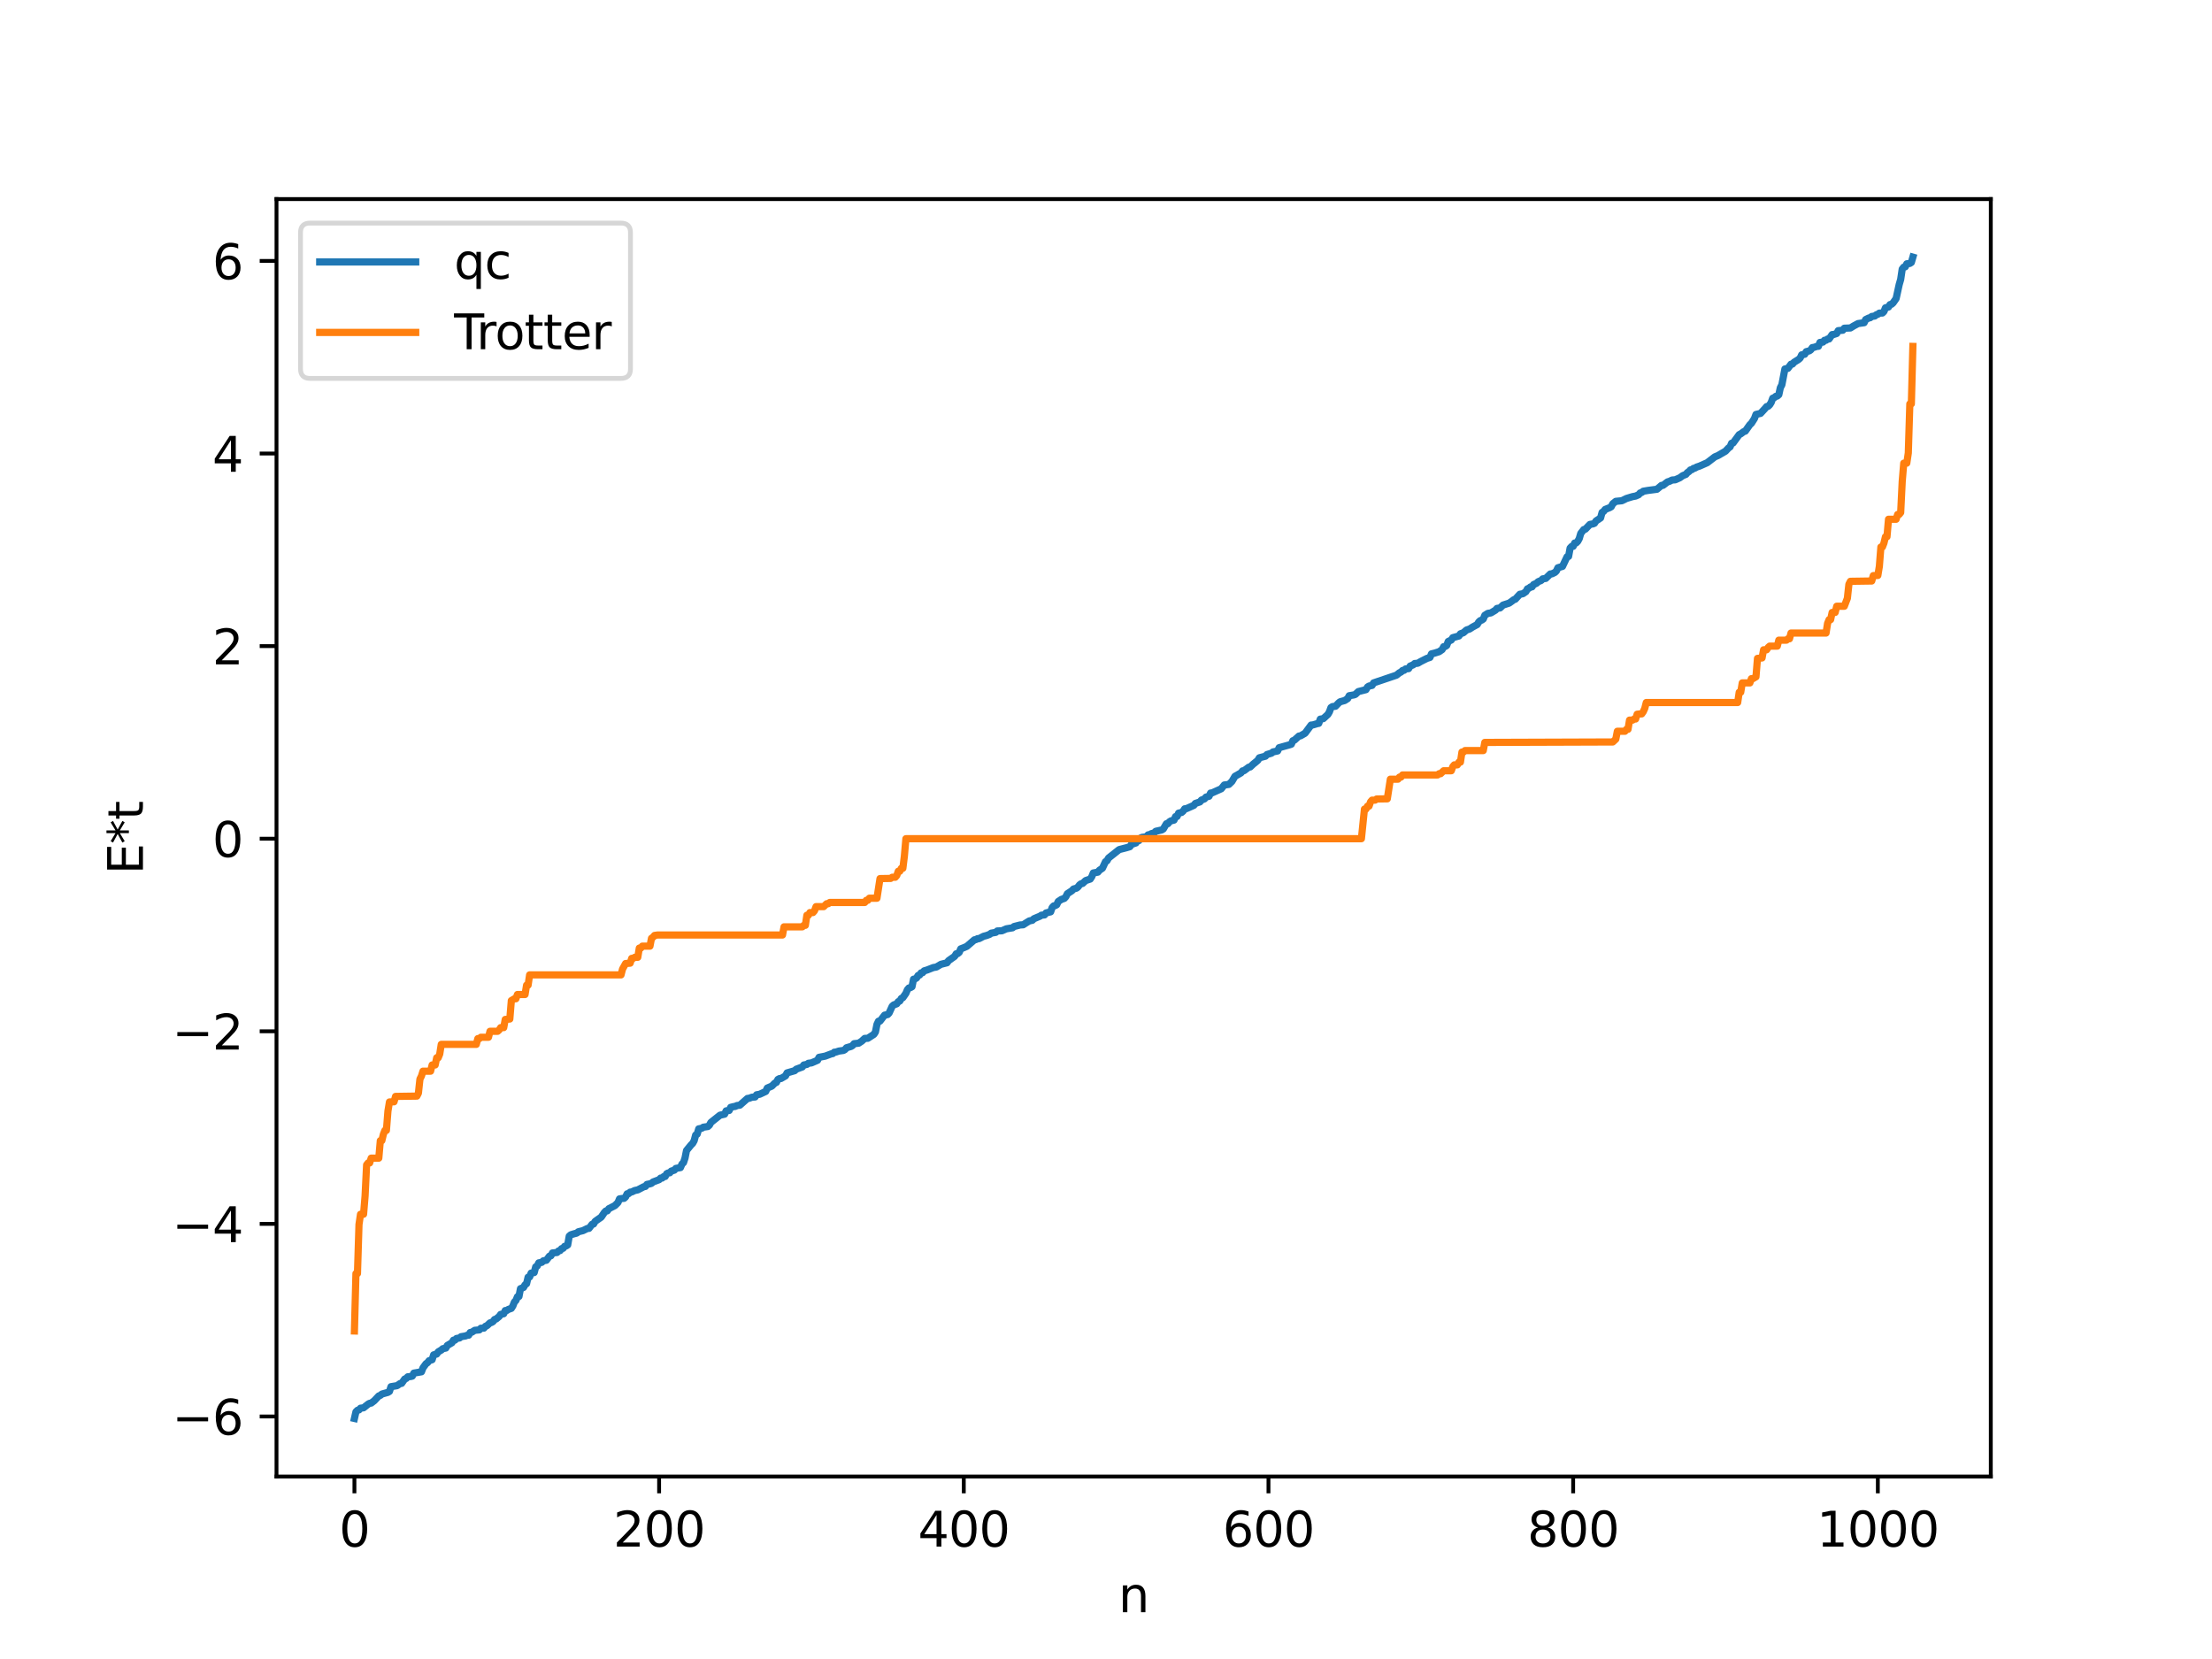 <?xml version="1.0" encoding="utf-8" standalone="no"?>
<!DOCTYPE svg PUBLIC "-//W3C//DTD SVG 1.1//EN"
  "http://www.w3.org/Graphics/SVG/1.1/DTD/svg11.dtd">
<svg xmlns:xlink="http://www.w3.org/1999/xlink" width="460.8pt" height="345.6pt" viewBox="0 0 460.8 345.6" xmlns="http://www.w3.org/2000/svg" version="1.1">
 <defs>
  <style type="text/css">*{stroke-linejoin: round; stroke-linecap: butt}</style>
 </defs>
 <g id="figure_1">
  <g id="patch_1">
   <path d="M 0 345.6 
L 460.8 345.6 
L 460.8 0 
L 0 0 
z
" style="fill: #ffffff"/>
  </g>
  <g id="axes_1">
   <g id="patch_2">
    <path d="M 57.6 307.584 
L 414.72 307.584 
L 414.72 41.472 
L 57.6 41.472 
z
" style="fill: #ffffff"/>
   </g>
   <g id="matplotlib.axis_1">
    <g id="xtick_1">
     <g id="line2d_1">
      <defs>
       <path id="m77435217c3" d="M 0 0 
L 0 3.5 
" style="stroke: #000000; stroke-width: 0.8"/>
      </defs>
      <g>
       <use xlink:href="#m77435217c3" x="73.833" y="307.584" style="stroke: #000000; stroke-width: 0.8"/>
      </g>
     </g>
     <g id="text_1">
      <!-- 0 -->
      <g transform="translate(70.651 322.182) scale(0.1 -0.1)">
       <defs>
        <path id="DejaVuSans-30" d="M 2034 4250 
Q 1547 4250 1301 3770 
Q 1056 3291 1056 2328 
Q 1056 1369 1301 889 
Q 1547 409 2034 409 
Q 2525 409 2770 889 
Q 3016 1369 3016 2328 
Q 3016 3291 2770 3770 
Q 2525 4250 2034 4250 
z
M 2034 4750 
Q 2819 4750 3233 4129 
Q 3647 3509 3647 2328 
Q 3647 1150 3233 529 
Q 2819 -91 2034 -91 
Q 1250 -91 836 529 
Q 422 1150 422 2328 
Q 422 3509 836 4129 
Q 1250 4750 2034 4750 
z
" transform="scale(0.016)"/>
       </defs>
       <use xlink:href="#DejaVuSans-30"/>
      </g>
     </g>
    </g>
    <g id="xtick_2">
     <g id="line2d_2">
      <g>
       <use xlink:href="#m77435217c3" x="137.304" y="307.584" style="stroke: #000000; stroke-width: 0.8"/>
      </g>
     </g>
     <g id="text_2">
      <!-- 200 -->
      <g transform="translate(127.76 322.182) scale(0.1 -0.1)">
       <defs>
        <path id="DejaVuSans-32" d="M 1228 531 
L 3431 531 
L 3431 0 
L 469 0 
L 469 531 
Q 828 903 1448 1529 
Q 2069 2156 2228 2338 
Q 2531 2678 2651 2914 
Q 2772 3150 2772 3378 
Q 2772 3750 2511 3984 
Q 2250 4219 1831 4219 
Q 1534 4219 1204 4116 
Q 875 4013 500 3803 
L 500 4441 
Q 881 4594 1212 4672 
Q 1544 4750 1819 4750 
Q 2544 4750 2975 4387 
Q 3406 4025 3406 3419 
Q 3406 3131 3298 2873 
Q 3191 2616 2906 2266 
Q 2828 2175 2409 1742 
Q 1991 1309 1228 531 
z
" transform="scale(0.016)"/>
       </defs>
       <use xlink:href="#DejaVuSans-32"/>
       <use xlink:href="#DejaVuSans-30" x="63.623"/>
       <use xlink:href="#DejaVuSans-30" x="127.246"/>
      </g>
     </g>
    </g>
    <g id="xtick_3">
     <g id="line2d_3">
      <g>
       <use xlink:href="#m77435217c3" x="200.775" y="307.584" style="stroke: #000000; stroke-width: 0.8"/>
      </g>
     </g>
     <g id="text_3">
      <!-- 400 -->
      <g transform="translate(191.231 322.182) scale(0.1 -0.1)">
       <defs>
        <path id="DejaVuSans-34" d="M 2419 4116 
L 825 1625 
L 2419 1625 
L 2419 4116 
z
M 2253 4666 
L 3047 4666 
L 3047 1625 
L 3713 1625 
L 3713 1100 
L 3047 1100 
L 3047 0 
L 2419 0 
L 2419 1100 
L 313 1100 
L 313 1709 
L 2253 4666 
z
" transform="scale(0.016)"/>
       </defs>
       <use xlink:href="#DejaVuSans-34"/>
       <use xlink:href="#DejaVuSans-30" x="63.623"/>
       <use xlink:href="#DejaVuSans-30" x="127.246"/>
      </g>
     </g>
    </g>
    <g id="xtick_4">
     <g id="line2d_4">
      <g>
       <use xlink:href="#m77435217c3" x="264.246" y="307.584" style="stroke: #000000; stroke-width: 0.8"/>
      </g>
     </g>
     <g id="text_4">
      <!-- 600 -->
      <g transform="translate(254.702 322.182) scale(0.1 -0.1)">
       <defs>
        <path id="DejaVuSans-36" d="M 2113 2584 
Q 1688 2584 1439 2293 
Q 1191 2003 1191 1497 
Q 1191 994 1439 701 
Q 1688 409 2113 409 
Q 2538 409 2786 701 
Q 3034 994 3034 1497 
Q 3034 2003 2786 2293 
Q 2538 2584 2113 2584 
z
M 3366 4563 
L 3366 3988 
Q 3128 4100 2886 4159 
Q 2644 4219 2406 4219 
Q 1781 4219 1451 3797 
Q 1122 3375 1075 2522 
Q 1259 2794 1537 2939 
Q 1816 3084 2150 3084 
Q 2853 3084 3261 2657 
Q 3669 2231 3669 1497 
Q 3669 778 3244 343 
Q 2819 -91 2113 -91 
Q 1303 -91 875 529 
Q 447 1150 447 2328 
Q 447 3434 972 4092 
Q 1497 4750 2381 4750 
Q 2619 4750 2861 4703 
Q 3103 4656 3366 4563 
z
" transform="scale(0.016)"/>
       </defs>
       <use xlink:href="#DejaVuSans-36"/>
       <use xlink:href="#DejaVuSans-30" x="63.623"/>
       <use xlink:href="#DejaVuSans-30" x="127.246"/>
      </g>
     </g>
    </g>
    <g id="xtick_5">
     <g id="line2d_5">
      <g>
       <use xlink:href="#m77435217c3" x="327.717" y="307.584" style="stroke: #000000; stroke-width: 0.8"/>
      </g>
     </g>
     <g id="text_5">
      <!-- 800 -->
      <g transform="translate(318.173 322.182) scale(0.1 -0.1)">
       <defs>
        <path id="DejaVuSans-38" d="M 2034 2216 
Q 1584 2216 1326 1975 
Q 1069 1734 1069 1313 
Q 1069 891 1326 650 
Q 1584 409 2034 409 
Q 2484 409 2743 651 
Q 3003 894 3003 1313 
Q 3003 1734 2745 1975 
Q 2488 2216 2034 2216 
z
M 1403 2484 
Q 997 2584 770 2862 
Q 544 3141 544 3541 
Q 544 4100 942 4425 
Q 1341 4750 2034 4750 
Q 2731 4750 3128 4425 
Q 3525 4100 3525 3541 
Q 3525 3141 3298 2862 
Q 3072 2584 2669 2484 
Q 3125 2378 3379 2068 
Q 3634 1759 3634 1313 
Q 3634 634 3220 271 
Q 2806 -91 2034 -91 
Q 1263 -91 848 271 
Q 434 634 434 1313 
Q 434 1759 690 2068 
Q 947 2378 1403 2484 
z
M 1172 3481 
Q 1172 3119 1398 2916 
Q 1625 2713 2034 2713 
Q 2441 2713 2670 2916 
Q 2900 3119 2900 3481 
Q 2900 3844 2670 4047 
Q 2441 4250 2034 4250 
Q 1625 4250 1398 4047 
Q 1172 3844 1172 3481 
z
" transform="scale(0.016)"/>
       </defs>
       <use xlink:href="#DejaVuSans-38"/>
       <use xlink:href="#DejaVuSans-30" x="63.623"/>
       <use xlink:href="#DejaVuSans-30" x="127.246"/>
      </g>
     </g>
    </g>
    <g id="xtick_6">
     <g id="line2d_6">
      <g>
       <use xlink:href="#m77435217c3" x="391.188" y="307.584" style="stroke: #000000; stroke-width: 0.8"/>
      </g>
     </g>
     <g id="text_6">
      <!-- 1000 -->
      <g transform="translate(378.463 322.182) scale(0.1 -0.1)">
       <defs>
        <path id="DejaVuSans-31" d="M 794 531 
L 1825 531 
L 1825 4091 
L 703 3866 
L 703 4441 
L 1819 4666 
L 2450 4666 
L 2450 531 
L 3481 531 
L 3481 0 
L 794 0 
L 794 531 
z
" transform="scale(0.016)"/>
       </defs>
       <use xlink:href="#DejaVuSans-31"/>
       <use xlink:href="#DejaVuSans-30" x="63.623"/>
       <use xlink:href="#DejaVuSans-30" x="127.246"/>
       <use xlink:href="#DejaVuSans-30" x="190.869"/>
      </g>
     </g>
    </g>
    <g id="text_7">
     <!-- n -->
     <g transform="translate(232.991 335.861) scale(0.1 -0.1)">
      <defs>
       <path id="DejaVuSans-6e" d="M 3513 2113 
L 3513 0 
L 2938 0 
L 2938 2094 
Q 2938 2591 2744 2837 
Q 2550 3084 2163 3084 
Q 1697 3084 1428 2787 
Q 1159 2491 1159 1978 
L 1159 0 
L 581 0 
L 581 3500 
L 1159 3500 
L 1159 2956 
Q 1366 3272 1645 3428 
Q 1925 3584 2291 3584 
Q 2894 3584 3203 3211 
Q 3513 2838 3513 2113 
z
" transform="scale(0.016)"/>
      </defs>
      <use xlink:href="#DejaVuSans-6e"/>
     </g>
    </g>
   </g>
   <g id="matplotlib.axis_2">
    <g id="ytick_1">
     <g id="line2d_7">
      <defs>
       <path id="m55911bab80" d="M 0 0 
L -3.5 0 
" style="stroke: #000000; stroke-width: 0.8"/>
      </defs>
      <g>
       <use xlink:href="#m55911bab80" x="57.6" y="295.075" style="stroke: #000000; stroke-width: 0.8"/>
      </g>
     </g>
     <g id="text_8">
      <!-- −6 -->
      <g transform="translate(35.858 298.874) scale(0.1 -0.1)">
       <defs>
        <path id="DejaVuSans-2212" d="M 678 2272 
L 4684 2272 
L 4684 1741 
L 678 1741 
L 678 2272 
z
" transform="scale(0.016)"/>
       </defs>
       <use xlink:href="#DejaVuSans-2212"/>
       <use xlink:href="#DejaVuSans-36" x="83.789"/>
      </g>
     </g>
    </g>
    <g id="ytick_2">
     <g id="line2d_8">
      <g>
       <use xlink:href="#m55911bab80" x="57.6" y="254.956" style="stroke: #000000; stroke-width: 0.8"/>
      </g>
     </g>
     <g id="text_9">
      <!-- −4 -->
      <g transform="translate(35.858 258.755) scale(0.1 -0.1)">
       <use xlink:href="#DejaVuSans-2212"/>
       <use xlink:href="#DejaVuSans-34" x="83.789"/>
      </g>
     </g>
    </g>
    <g id="ytick_3">
     <g id="line2d_9">
      <g>
       <use xlink:href="#m55911bab80" x="57.6" y="214.837" style="stroke: #000000; stroke-width: 0.8"/>
      </g>
     </g>
     <g id="text_10">
      <!-- −2 -->
      <g transform="translate(35.858 218.636) scale(0.1 -0.1)">
       <use xlink:href="#DejaVuSans-2212"/>
       <use xlink:href="#DejaVuSans-32" x="83.789"/>
      </g>
     </g>
    </g>
    <g id="ytick_4">
     <g id="line2d_10">
      <g>
       <use xlink:href="#m55911bab80" x="57.6" y="174.717" style="stroke: #000000; stroke-width: 0.8"/>
      </g>
     </g>
     <g id="text_11">
      <!-- 0 -->
      <g transform="translate(44.237 178.517) scale(0.1 -0.1)">
       <use xlink:href="#DejaVuSans-30"/>
      </g>
     </g>
    </g>
    <g id="ytick_5">
     <g id="line2d_11">
      <g>
       <use xlink:href="#m55911bab80" x="57.6" y="134.598" style="stroke: #000000; stroke-width: 0.8"/>
      </g>
     </g>
     <g id="text_12">
      <!-- 2 -->
      <g transform="translate(44.237 138.398) scale(0.1 -0.1)">
       <use xlink:href="#DejaVuSans-32"/>
      </g>
     </g>
    </g>
    <g id="ytick_6">
     <g id="line2d_12">
      <g>
       <use xlink:href="#m55911bab80" x="57.6" y="94.479" style="stroke: #000000; stroke-width: 0.8"/>
      </g>
     </g>
     <g id="text_13">
      <!-- 4 -->
      <g transform="translate(44.237 98.279) scale(0.1 -0.1)">
       <use xlink:href="#DejaVuSans-34"/>
      </g>
     </g>
    </g>
    <g id="ytick_7">
     <g id="line2d_13">
      <g>
       <use xlink:href="#m55911bab80" x="57.6" y="54.36" style="stroke: #000000; stroke-width: 0.8"/>
      </g>
     </g>
     <g id="text_14">
      <!-- 6 -->
      <g transform="translate(44.237 58.159) scale(0.1 -0.1)">
       <use xlink:href="#DejaVuSans-36"/>
      </g>
     </g>
    </g>
    <g id="text_15">
     <!-- E*t -->
     <g transform="translate(29.778 182.148) rotate(-90) scale(0.1 -0.1)">
      <defs>
       <path id="DejaVuSans-45" d="M 628 4666 
L 3578 4666 
L 3578 4134 
L 1259 4134 
L 1259 2753 
L 3481 2753 
L 3481 2222 
L 1259 2222 
L 1259 531 
L 3634 531 
L 3634 0 
L 628 0 
L 628 4666 
z
" transform="scale(0.016)"/>
       <path id="DejaVuSans-2a" d="M 3009 3897 
L 1888 3291 
L 3009 2681 
L 2828 2375 
L 1778 3009 
L 1778 1831 
L 1422 1831 
L 1422 3009 
L 372 2375 
L 191 2681 
L 1313 3291 
L 191 3897 
L 372 4206 
L 1422 3572 
L 1422 4750 
L 1778 4750 
L 1778 3572 
L 2828 4206 
L 3009 3897 
z
" transform="scale(0.016)"/>
       <path id="DejaVuSans-74" d="M 1172 4494 
L 1172 3500 
L 2356 3500 
L 2356 3053 
L 1172 3053 
L 1172 1153 
Q 1172 725 1289 603 
Q 1406 481 1766 481 
L 2356 481 
L 2356 0 
L 1766 0 
Q 1100 0 847 248 
Q 594 497 594 1153 
L 594 3053 
L 172 3053 
L 172 3500 
L 594 3500 
L 594 4494 
L 1172 4494 
z
" transform="scale(0.016)"/>
      </defs>
      <use xlink:href="#DejaVuSans-45"/>
      <use xlink:href="#DejaVuSans-2a" x="63.184"/>
      <use xlink:href="#DejaVuSans-74" x="113.184"/>
     </g>
    </g>
   </g>
   <g id="line2d_14">
    <path d="M 73.833 295.488 
L 74.15 294.109 
L 74.467 293.79 
L 74.785 293.708 
L 75.102 293.354 
L 75.737 293.27 
L 76.689 292.51 
L 77.006 292.334 
L 77.324 292.288 
L 77.958 291.804 
L 78.91 290.799 
L 79.228 290.685 
L 79.545 290.41 
L 80.815 290.055 
L 81.132 289.851 
L 81.449 288.871 
L 82.719 288.658 
L 83.353 288.216 
L 83.671 288.178 
L 84.305 287.277 
L 84.623 287.157 
L 84.94 286.814 
L 85.575 286.752 
L 85.892 286.669 
L 86.21 286.045 
L 87.796 285.773 
L 88.114 284.95 
L 88.748 284.087 
L 89.066 283.875 
L 89.383 283.462 
L 90.018 283.252 
L 90.335 282.24 
L 90.97 282.073 
L 91.287 281.615 
L 91.922 281.244 
L 92.239 280.959 
L 92.874 280.825 
L 93.191 280.275 
L 94.143 279.72 
L 94.461 279.182 
L 94.778 279.172 
L 95.096 278.831 
L 95.73 278.724 
L 96.048 278.458 
L 97 278.299 
L 97.317 278.153 
L 97.634 278.142 
L 97.952 277.584 
L 98.269 277.536 
L 98.904 277.128 
L 99.856 277.04 
L 100.173 276.696 
L 100.808 276.674 
L 101.125 276.296 
L 101.443 276.165 
L 102.077 275.574 
L 102.395 275.496 
L 102.712 275.303 
L 103.029 274.868 
L 103.347 274.775 
L 103.981 274.252 
L 104.299 273.813 
L 104.934 273.676 
L 105.251 273.011 
L 105.568 273 
L 105.886 272.782 
L 106.52 272.557 
L 106.838 272.056 
L 107.155 271.235 
L 107.472 270.925 
L 107.79 270.134 
L 108.107 270.082 
L 108.424 268.451 
L 109.059 268.2 
L 109.377 267.642 
L 109.694 267.418 
L 110.011 266.067 
L 110.329 266.014 
L 110.646 265.212 
L 111.281 265.096 
L 111.598 263.908 
L 111.915 263.729 
L 112.233 263.078 
L 112.867 262.964 
L 113.185 262.652 
L 113.82 262.534 
L 114.454 261.688 
L 114.772 261.596 
L 115.089 261.013 
L 116.041 260.917 
L 116.358 260.589 
L 116.676 260.519 
L 116.993 260.113 
L 117.31 260.046 
L 117.628 259.624 
L 117.945 259.555 
L 118.262 259.337 
L 118.58 257.519 
L 118.897 257.235 
L 119.532 257.035 
L 120.167 256.866 
L 120.484 256.597 
L 121.436 256.365 
L 122.388 255.9 
L 122.705 255.889 
L 123.34 255.047 
L 123.658 254.981 
L 123.975 254.432 
L 125.244 253.551 
L 125.879 252.613 
L 126.196 252.272 
L 126.514 252.245 
L 126.831 251.791 
L 128.1 251.145 
L 128.735 250.51 
L 129.053 249.751 
L 129.687 249.658 
L 130.005 249.635 
L 130.322 249.348 
L 130.639 248.695 
L 130.957 248.657 
L 131.274 248.345 
L 131.591 248.311 
L 132.226 248.007 
L 132.861 247.872 
L 134.13 247.211 
L 134.448 247.157 
L 134.765 246.737 
L 135.4 246.611 
L 135.717 246.513 
L 136.034 246.228 
L 137.304 245.751 
L 137.621 245.415 
L 137.939 245.413 
L 138.256 245.107 
L 138.573 245.081 
L 138.891 244.5 
L 139.208 244.34 
L 139.525 244.315 
L 139.843 243.956 
L 140.477 243.765 
L 140.795 243.401 
L 141.747 243.233 
L 142.064 242.493 
L 142.381 242.201 
L 142.699 241.248 
L 143.016 239.669 
L 143.968 238.503 
L 144.286 238.195 
L 144.603 237.629 
L 144.92 236.449 
L 145.238 236.255 
L 145.555 235.16 
L 146.19 235.041 
L 146.507 234.818 
L 147.459 234.677 
L 147.777 234.398 
L 148.094 233.822 
L 149.998 232.311 
L 150.95 232.101 
L 151.267 231.412 
L 151.902 231.328 
L 152.22 230.677 
L 152.854 230.515 
L 153.172 230.492 
L 153.489 230.313 
L 154.124 230.228 
L 155.71 228.828 
L 156.028 228.798 
L 156.662 228.568 
L 157.297 228.522 
L 157.615 228.066 
L 158.249 227.958 
L 159.519 227.365 
L 159.836 226.664 
L 160.471 226.39 
L 160.788 226.256 
L 161.423 225.613 
L 161.74 225.487 
L 162.058 224.869 
L 162.375 224.693 
L 162.692 224.675 
L 163.644 224.123 
L 163.962 223.503 
L 165.548 223.046 
L 165.866 222.736 
L 167.135 222.271 
L 167.453 221.854 
L 168.087 221.739 
L 168.405 221.5 
L 169.039 221.423 
L 170.309 220.877 
L 170.626 220.259 
L 171.896 220.013 
L 173.165 219.539 
L 173.482 219.482 
L 173.8 219.19 
L 174.117 219.171 
L 174.752 218.959 
L 175.704 218.822 
L 176.021 218.652 
L 176.339 218.269 
L 177.291 217.992 
L 177.608 217.799 
L 177.925 217.417 
L 178.877 217.313 
L 179.512 216.897 
L 180.147 216.318 
L 180.781 216.295 
L 182.051 215.472 
L 182.368 214.981 
L 182.686 213.399 
L 183.003 212.736 
L 183.32 212.709 
L 184.272 211.477 
L 184.907 211.35 
L 185.224 211.018 
L 185.859 209.619 
L 186.177 209.343 
L 186.811 209.111 
L 187.129 208.658 
L 187.446 208.53 
L 187.763 207.987 
L 188.081 207.836 
L 188.715 206.928 
L 189.033 206.165 
L 189.35 205.807 
L 189.667 205.74 
L 189.985 205.551 
L 190.302 203.988 
L 190.62 203.921 
L 190.937 203.731 
L 191.254 203.206 
L 191.572 203.114 
L 191.889 202.661 
L 192.206 202.627 
L 192.524 202.247 
L 193.158 202.056 
L 194.428 201.56 
L 195.062 201.451 
L 196.015 200.885 
L 197.284 200.564 
L 197.601 200.12 
L 198.871 199.226 
L 199.188 198.696 
L 199.505 198.654 
L 199.823 198.385 
L 200.14 197.663 
L 200.775 197.419 
L 201.41 197.144 
L 202.996 195.779 
L 203.314 195.737 
L 203.631 195.544 
L 203.948 195.536 
L 204.9 195.045 
L 205.535 194.881 
L 206.17 194.637 
L 206.487 194.394 
L 207.439 194.227 
L 207.757 193.937 
L 208.709 193.902 
L 209.661 193.485 
L 210.93 193.279 
L 211.248 193.01 
L 212.517 192.687 
L 213.152 192.646 
L 213.786 192.237 
L 214.421 191.846 
L 215.056 191.714 
L 215.373 191.392 
L 216.643 190.862 
L 216.96 190.647 
L 217.595 190.592 
L 217.912 190.183 
L 218.864 189.952 
L 219.181 189.06 
L 219.499 188.722 
L 219.816 188.657 
L 220.134 188.473 
L 220.451 187.795 
L 221.086 187.373 
L 221.72 187.152 
L 222.038 186.801 
L 222.355 186.174 
L 223.307 185.549 
L 223.624 185.198 
L 224.259 185.02 
L 224.577 184.753 
L 224.894 184.334 
L 225.211 184.102 
L 225.529 184.035 
L 226.163 183.44 
L 227.115 183.122 
L 227.433 182.64 
L 227.75 181.858 
L 228.702 181.685 
L 229.02 181.297 
L 229.654 180.868 
L 230.289 179.506 
L 230.606 179.316 
L 230.924 178.747 
L 233.145 176.987 
L 234.732 176.576 
L 235.367 176.385 
L 235.684 175.914 
L 236.636 175.599 
L 236.953 175.108 
L 237.271 175.104 
L 237.588 174.587 
L 237.905 174.43 
L 238.54 174.36 
L 238.858 174.24 
L 239.175 173.912 
L 239.492 173.892 
L 239.81 173.677 
L 240.444 173.505 
L 240.762 173.174 
L 242.031 172.887 
L 242.348 172.676 
L 242.983 171.6 
L 243.3 171.588 
L 243.618 171.192 
L 243.935 170.998 
L 244.57 170.841 
L 244.887 170.113 
L 245.205 170.084 
L 245.522 169.387 
L 246.157 169.247 
L 246.474 168.972 
L 246.791 168.488 
L 247.109 168.472 
L 248.696 167.77 
L 249.013 167.372 
L 249.965 167.054 
L 250.282 166.668 
L 250.917 166.424 
L 251.234 166.045 
L 251.869 165.878 
L 252.186 165.206 
L 252.504 165.171 
L 254.408 164.317 
L 255.043 163.528 
L 255.995 163.408 
L 256.629 162.797 
L 257.264 161.723 
L 258.534 160.999 
L 258.851 160.587 
L 259.168 160.54 
L 260.12 159.83 
L 260.438 159.773 
L 261.072 159.173 
L 261.707 158.66 
L 262.024 158.394 
L 262.342 157.863 
L 263.611 157.532 
L 263.929 157.183 
L 264.881 156.899 
L 265.198 156.637 
L 266.15 156.441 
L 266.467 155.759 
L 268.689 155.142 
L 269.006 155.031 
L 269.324 154.309 
L 269.641 154.197 
L 270.593 153.336 
L 270.91 153.296 
L 271.862 152.75 
L 273.132 151.041 
L 273.449 151.027 
L 274.401 150.746 
L 274.719 150.692 
L 275.036 149.811 
L 275.671 149.705 
L 276.623 148.832 
L 276.94 148.286 
L 277.258 147.408 
L 277.575 147.199 
L 278.21 147.121 
L 278.844 146.458 
L 279.162 146.192 
L 280.114 145.935 
L 280.748 145.528 
L 281.066 144.932 
L 282.018 144.767 
L 282.335 144.664 
L 282.97 144.069 
L 284.557 143.667 
L 284.874 143.125 
L 285.191 142.915 
L 285.826 142.787 
L 286.143 142.258 
L 290.904 140.651 
L 291.539 140.141 
L 291.856 139.999 
L 292.173 139.678 
L 292.491 139.639 
L 292.808 139.353 
L 293.443 139.284 
L 293.76 138.759 
L 294.395 138.495 
L 294.712 138.222 
L 295.347 138.167 
L 295.981 137.797 
L 297.251 137.158 
L 297.886 136.953 
L 298.203 136.208 
L 298.838 136.059 
L 299.79 135.76 
L 300.424 135.323 
L 300.742 134.713 
L 301.059 134.674 
L 301.377 134.465 
L 301.694 133.627 
L 302.329 133.324 
L 302.646 132.835 
L 303.915 132.489 
L 304.233 132.034 
L 304.867 131.801 
L 305.502 131.24 
L 306.137 131.037 
L 306.772 130.623 
L 307.724 130.109 
L 308.041 129.583 
L 308.358 129.284 
L 308.676 129.179 
L 308.993 128.955 
L 309.31 128.179 
L 309.945 127.777 
L 310.58 127.68 
L 311.215 127.299 
L 311.532 127.109 
L 311.849 126.745 
L 312.484 126.648 
L 313.119 126.046 
L 314.388 125.637 
L 315.023 125.184 
L 315.34 124.934 
L 315.658 124.834 
L 316.61 123.795 
L 317.244 123.687 
L 317.879 123.25 
L 318.196 122.658 
L 318.514 122.543 
L 318.831 122.27 
L 319.148 122.256 
L 319.466 121.781 
L 320.1 121.498 
L 320.418 121.181 
L 321.053 120.926 
L 321.37 120.588 
L 322.005 120.498 
L 322.957 119.568 
L 323.274 119.554 
L 323.909 119.251 
L 324.226 118.948 
L 324.543 118.274 
L 325.496 117.99 
L 326.448 115.983 
L 326.765 115.911 
L 327.082 114.183 
L 327.4 113.837 
L 327.717 113.815 
L 328.034 113.118 
L 328.352 113.095 
L 328.669 112.777 
L 328.986 112.198 
L 329.304 111.112 
L 329.939 110.308 
L 330.256 110.24 
L 331.208 109.245 
L 331.843 109.139 
L 332.16 109.006 
L 332.477 108.525 
L 333.429 107.894 
L 333.747 106.742 
L 334.064 106.539 
L 334.381 106.125 
L 335.334 105.747 
L 335.651 105.555 
L 335.968 104.944 
L 336.603 104.438 
L 337.872 104.31 
L 338.824 103.84 
L 340.094 103.457 
L 340.729 103.338 
L 341.363 103.061 
L 341.681 102.685 
L 341.998 102.598 
L 342.315 102.335 
L 343.267 102.171 
L 345.172 101.922 
L 346.124 101.117 
L 346.441 101.105 
L 347.393 100.375 
L 347.71 100.301 
L 348.345 99.996 
L 348.98 99.955 
L 349.932 99.529 
L 350.567 99.077 
L 351.201 98.828 
L 351.519 98.444 
L 351.836 98.241 
L 352.153 97.89 
L 352.471 97.822 
L 352.788 97.575 
L 353.105 97.509 
L 353.423 97.307 
L 354.058 97.093 
L 355.644 96.391 
L 357.231 95.173 
L 357.866 94.908 
L 359.453 93.99 
L 360.087 93.313 
L 360.405 93.097 
L 360.722 92.337 
L 361.039 92.276 
L 362.309 90.539 
L 362.626 90.384 
L 363.261 89.911 
L 363.578 89.815 
L 364.53 88.471 
L 364.848 88.184 
L 365.482 87.187 
L 365.8 86.338 
L 366.752 86.116 
L 367.704 85.087 
L 368.021 84.703 
L 368.339 84.636 
L 368.656 84.335 
L 368.973 83.832 
L 369.291 82.954 
L 369.608 82.845 
L 369.925 82.569 
L 370.243 82.502 
L 370.56 82.219 
L 370.877 80.77 
L 371.195 80.158 
L 371.829 76.861 
L 372.464 76.729 
L 373.099 75.872 
L 373.416 75.836 
L 373.734 75.467 
L 374.686 74.872 
L 375.003 74.593 
L 375.32 73.92 
L 375.955 73.801 
L 376.272 73.256 
L 376.907 73.096 
L 377.224 72.874 
L 377.542 72.407 
L 377.859 72.367 
L 378.494 72.158 
L 378.811 72.135 
L 379.129 71.335 
L 379.763 71.264 
L 380.081 70.885 
L 380.398 70.882 
L 380.715 70.624 
L 381.033 70.613 
L 381.667 69.699 
L 381.985 69.68 
L 382.62 69.472 
L 382.937 68.88 
L 383.889 68.79 
L 384.206 68.373 
L 385.476 68.322 
L 386.11 67.923 
L 387.062 67.408 
L 388.332 67.224 
L 388.649 66.568 
L 389.284 66.256 
L 389.601 66.187 
L 389.919 65.93 
L 390.553 65.831 
L 390.871 65.569 
L 391.188 65.47 
L 391.505 65.228 
L 392.14 65.207 
L 392.458 64.9 
L 392.775 64.122 
L 393.41 63.956 
L 393.727 63.447 
L 394.044 63.377 
L 394.362 63.095 
L 394.996 62.194 
L 395.631 59.292 
L 395.948 58.194 
L 396.266 56.056 
L 396.583 55.652 
L 396.9 55.583 
L 397.218 54.956 
L 397.853 54.874 
L 398.17 54.667 
L 398.487 53.568 
L 398.487 53.568 
" clip-path="url(#p4150ea3b73)" style="fill: none; stroke: #1f77b4; stroke-width: 1.5; stroke-linecap: square"/>
   </g>
   <g id="line2d_15">
    <path d="M 73.833 277.27 
L 74.15 265.303 
L 74.467 265.303 
L 74.785 255.074 
L 75.102 252.949 
L 75.737 252.949 
L 76.054 249.122 
L 76.372 242.661 
L 76.689 242.265 
L 77.006 242.265 
L 77.324 241.265 
L 78.91 241.265 
L 79.228 237.62 
L 79.545 237.62 
L 79.862 236.3 
L 80.18 235.485 
L 80.497 235.485 
L 80.815 231.454 
L 81.132 229.557 
L 82.084 229.524 
L 82.401 228.402 
L 86.844 228.338 
L 87.162 227.723 
L 87.479 224.802 
L 87.796 224.157 
L 88.114 223.145 
L 89.7 223.145 
L 90.018 221.854 
L 90.653 221.854 
L 90.97 220.353 
L 91.287 220.353 
L 91.605 219.571 
L 91.922 217.56 
L 99.221 217.56 
L 99.539 216.362 
L 99.856 216.362 
L 100.173 216.079 
L 101.76 216.079 
L 102.077 214.837 
L 103.664 214.837 
L 103.981 214.556 
L 104.299 214.072 
L 104.934 214.072 
L 105.251 212.369 
L 106.203 212.283 
L 106.52 208.439 
L 107.155 208.06 
L 107.472 208.06 
L 107.79 207.174 
L 109.377 207.174 
L 109.694 205.232 
L 110.011 205.232 
L 110.329 203.086 
L 129.37 203.086 
L 129.687 201.866 
L 130.322 200.72 
L 131.274 200.646 
L 131.591 199.649 
L 131.909 199.649 
L 132.226 199.421 
L 132.861 199.421 
L 133.178 197.501 
L 133.496 197.501 
L 133.813 197.098 
L 135.4 197.098 
L 135.717 195.461 
L 136.034 195.24 
L 136.352 194.87 
L 136.986 194.777 
L 163.01 194.777 
L 163.327 193.077 
L 167.135 193.077 
L 167.453 192.767 
L 167.77 192.767 
L 168.087 190.663 
L 168.405 190.663 
L 168.722 190.102 
L 169.357 190.102 
L 169.674 189.739 
L 169.991 188.872 
L 171.578 188.872 
L 172.213 188.26 
L 172.53 188.26 
L 172.848 188 
L 180.147 188 
L 180.464 187.553 
L 180.781 187.553 
L 181.099 187.115 
L 182.686 187.115 
L 183.32 183.026 
L 185.542 182.99 
L 185.859 182.752 
L 186.494 182.752 
L 186.811 182.394 
L 187.129 181.495 
L 187.446 181.495 
L 187.763 180.886 
L 188.081 180.886 
L 188.398 178.343 
L 188.715 174.717 
L 283.605 174.717 
L 284.239 168.549 
L 284.557 168.549 
L 284.874 167.94 
L 285.191 167.94 
L 285.509 167.041 
L 285.826 166.683 
L 286.461 166.683 
L 286.778 166.445 
L 289 166.409 
L 289.634 162.32 
L 291.221 162.32 
L 291.539 161.882 
L 291.856 161.882 
L 292.173 161.435 
L 299.472 161.435 
L 299.79 161.175 
L 300.107 161.175 
L 300.742 160.563 
L 302.329 160.563 
L 302.646 159.696 
L 302.963 159.333 
L 303.598 159.333 
L 303.915 158.772 
L 304.233 158.772 
L 304.55 156.668 
L 304.867 156.668 
L 305.185 156.358 
L 308.993 156.358 
L 309.31 154.658 
L 335.968 154.565 
L 336.603 153.974 
L 336.92 152.337 
L 338.507 152.337 
L 338.824 151.934 
L 339.142 151.934 
L 339.459 150.014 
L 340.094 150.014 
L 340.411 149.786 
L 340.729 149.786 
L 341.046 148.789 
L 341.681 148.715 
L 341.998 148.715 
L 342.315 148.272 
L 342.633 147.569 
L 342.95 146.349 
L 361.991 146.349 
L 362.309 144.203 
L 362.626 144.203 
L 362.943 142.261 
L 364.53 142.261 
L 364.848 141.375 
L 365.165 141.375 
L 365.8 140.996 
L 366.117 137.152 
L 367.069 137.066 
L 367.386 135.363 
L 368.021 135.363 
L 368.339 134.879 
L 368.656 134.598 
L 370.243 134.598 
L 370.56 133.356 
L 372.147 133.356 
L 372.464 133.073 
L 372.781 133.073 
L 373.099 131.875 
L 380.398 131.875 
L 380.715 129.864 
L 381.033 129.082 
L 381.35 129.082 
L 381.667 127.581 
L 382.302 127.581 
L 382.62 126.29 
L 384.206 126.29 
L 384.841 124.633 
L 385.158 121.712 
L 385.476 121.097 
L 389.919 121.033 
L 390.236 119.911 
L 391.188 119.878 
L 391.505 117.981 
L 391.823 113.95 
L 392.14 113.95 
L 392.458 113.135 
L 392.775 111.815 
L 393.092 111.815 
L 393.41 108.17 
L 394.996 108.17 
L 395.314 107.17 
L 395.631 107.17 
L 395.948 106.774 
L 396.266 100.313 
L 396.583 96.486 
L 397.218 96.486 
L 397.535 94.361 
L 397.853 84.132 
L 398.17 84.132 
L 398.487 72.165 
L 398.487 72.165 
" clip-path="url(#p4150ea3b73)" style="fill: none; stroke: #ff7f0e; stroke-width: 1.5; stroke-linecap: square"/>
   </g>
   <g id="patch_3">
    <path d="M 57.6 307.584 
L 57.6 41.472 
" style="fill: none; stroke: #000000; stroke-width: 0.8; stroke-linejoin: miter; stroke-linecap: square"/>
   </g>
   <g id="patch_4">
    <path d="M 414.72 307.584 
L 414.72 41.472 
" style="fill: none; stroke: #000000; stroke-width: 0.8; stroke-linejoin: miter; stroke-linecap: square"/>
   </g>
   <g id="patch_5">
    <path d="M 57.6 307.584 
L 414.72 307.584 
" style="fill: none; stroke: #000000; stroke-width: 0.8; stroke-linejoin: miter; stroke-linecap: square"/>
   </g>
   <g id="patch_6">
    <path d="M 57.6 41.472 
L 414.72 41.472 
" style="fill: none; stroke: #000000; stroke-width: 0.8; stroke-linejoin: miter; stroke-linecap: square"/>
   </g>
   <g id="legend_1">
    <g id="patch_7">
     <path d="M 64.6 78.828 
L 129.342 78.828 
Q 131.342 78.828 131.342 76.828 
L 131.342 48.472 
Q 131.342 46.472 129.342 46.472 
L 64.6 46.472 
Q 62.6 46.472 62.6 48.472 
L 62.6 76.828 
Q 62.6 78.828 64.6 78.828 
z
" style="fill: #ffffff; opacity: 0.8; stroke: #cccccc; stroke-linejoin: miter"/>
    </g>
    <g id="line2d_16">
     <path d="M 66.6 54.57 
L 76.6 54.57 
L 86.6 54.57 
" style="fill: none; stroke: #1f77b4; stroke-width: 1.5; stroke-linecap: square"/>
    </g>
    <g id="text_16">
     <!-- qc -->
     <g transform="translate(94.6 58.07) scale(0.1 -0.1)">
      <defs>
       <path id="DejaVuSans-71" d="M 947 1747 
Q 947 1113 1208 752 
Q 1469 391 1925 391 
Q 2381 391 2643 752 
Q 2906 1113 2906 1747 
Q 2906 2381 2643 2742 
Q 2381 3103 1925 3103 
Q 1469 3103 1208 2742 
Q 947 2381 947 1747 
z
M 2906 525 
Q 2725 213 2448 61 
Q 2172 -91 1784 -91 
Q 1150 -91 751 415 
Q 353 922 353 1747 
Q 353 2572 751 3078 
Q 1150 3584 1784 3584 
Q 2172 3584 2448 3432 
Q 2725 3281 2906 2969 
L 2906 3500 
L 3481 3500 
L 3481 -1331 
L 2906 -1331 
L 2906 525 
z
" transform="scale(0.016)"/>
       <path id="DejaVuSans-63" d="M 3122 3366 
L 3122 2828 
Q 2878 2963 2633 3030 
Q 2388 3097 2138 3097 
Q 1578 3097 1268 2742 
Q 959 2388 959 1747 
Q 959 1106 1268 751 
Q 1578 397 2138 397 
Q 2388 397 2633 464 
Q 2878 531 3122 666 
L 3122 134 
Q 2881 22 2623 -34 
Q 2366 -91 2075 -91 
Q 1284 -91 818 406 
Q 353 903 353 1747 
Q 353 2603 823 3093 
Q 1294 3584 2113 3584 
Q 2378 3584 2631 3529 
Q 2884 3475 3122 3366 
z
" transform="scale(0.016)"/>
      </defs>
      <use xlink:href="#DejaVuSans-71"/>
      <use xlink:href="#DejaVuSans-63" x="63.477"/>
     </g>
    </g>
    <g id="line2d_17">
     <path d="M 66.6 69.249 
L 76.6 69.249 
L 86.6 69.249 
" style="fill: none; stroke: #ff7f0e; stroke-width: 1.5; stroke-linecap: square"/>
    </g>
    <g id="text_17">
     <!-- Trotter -->
     <g transform="translate(94.6 72.749) scale(0.1 -0.1)">
      <defs>
       <path id="DejaVuSans-54" d="M -19 4666 
L 3928 4666 
L 3928 4134 
L 2272 4134 
L 2272 0 
L 1638 0 
L 1638 4134 
L -19 4134 
L -19 4666 
z
" transform="scale(0.016)"/>
       <path id="DejaVuSans-72" d="M 2631 2963 
Q 2534 3019 2420 3045 
Q 2306 3072 2169 3072 
Q 1681 3072 1420 2755 
Q 1159 2438 1159 1844 
L 1159 0 
L 581 0 
L 581 3500 
L 1159 3500 
L 1159 2956 
Q 1341 3275 1631 3429 
Q 1922 3584 2338 3584 
Q 2397 3584 2469 3576 
Q 2541 3569 2628 3553 
L 2631 2963 
z
" transform="scale(0.016)"/>
       <path id="DejaVuSans-6f" d="M 1959 3097 
Q 1497 3097 1228 2736 
Q 959 2375 959 1747 
Q 959 1119 1226 758 
Q 1494 397 1959 397 
Q 2419 397 2687 759 
Q 2956 1122 2956 1747 
Q 2956 2369 2687 2733 
Q 2419 3097 1959 3097 
z
M 1959 3584 
Q 2709 3584 3137 3096 
Q 3566 2609 3566 1747 
Q 3566 888 3137 398 
Q 2709 -91 1959 -91 
Q 1206 -91 779 398 
Q 353 888 353 1747 
Q 353 2609 779 3096 
Q 1206 3584 1959 3584 
z
" transform="scale(0.016)"/>
       <path id="DejaVuSans-65" d="M 3597 1894 
L 3597 1613 
L 953 1613 
Q 991 1019 1311 708 
Q 1631 397 2203 397 
Q 2534 397 2845 478 
Q 3156 559 3463 722 
L 3463 178 
Q 3153 47 2828 -22 
Q 2503 -91 2169 -91 
Q 1331 -91 842 396 
Q 353 884 353 1716 
Q 353 2575 817 3079 
Q 1281 3584 2069 3584 
Q 2775 3584 3186 3129 
Q 3597 2675 3597 1894 
z
M 3022 2063 
Q 3016 2534 2758 2815 
Q 2500 3097 2075 3097 
Q 1594 3097 1305 2825 
Q 1016 2553 972 2059 
L 3022 2063 
z
" transform="scale(0.016)"/>
      </defs>
      <use xlink:href="#DejaVuSans-54"/>
      <use xlink:href="#DejaVuSans-72" x="46.334"/>
      <use xlink:href="#DejaVuSans-6f" x="85.197"/>
      <use xlink:href="#DejaVuSans-74" x="146.379"/>
      <use xlink:href="#DejaVuSans-74" x="185.588"/>
      <use xlink:href="#DejaVuSans-65" x="224.797"/>
      <use xlink:href="#DejaVuSans-72" x="286.32"/>
     </g>
    </g>
   </g>
  </g>
 </g>
 <defs>
  <clipPath id="p4150ea3b73">
   <rect x="57.6" y="41.472" width="357.12" height="266.112"/>
  </clipPath>
 </defs>
</svg>
